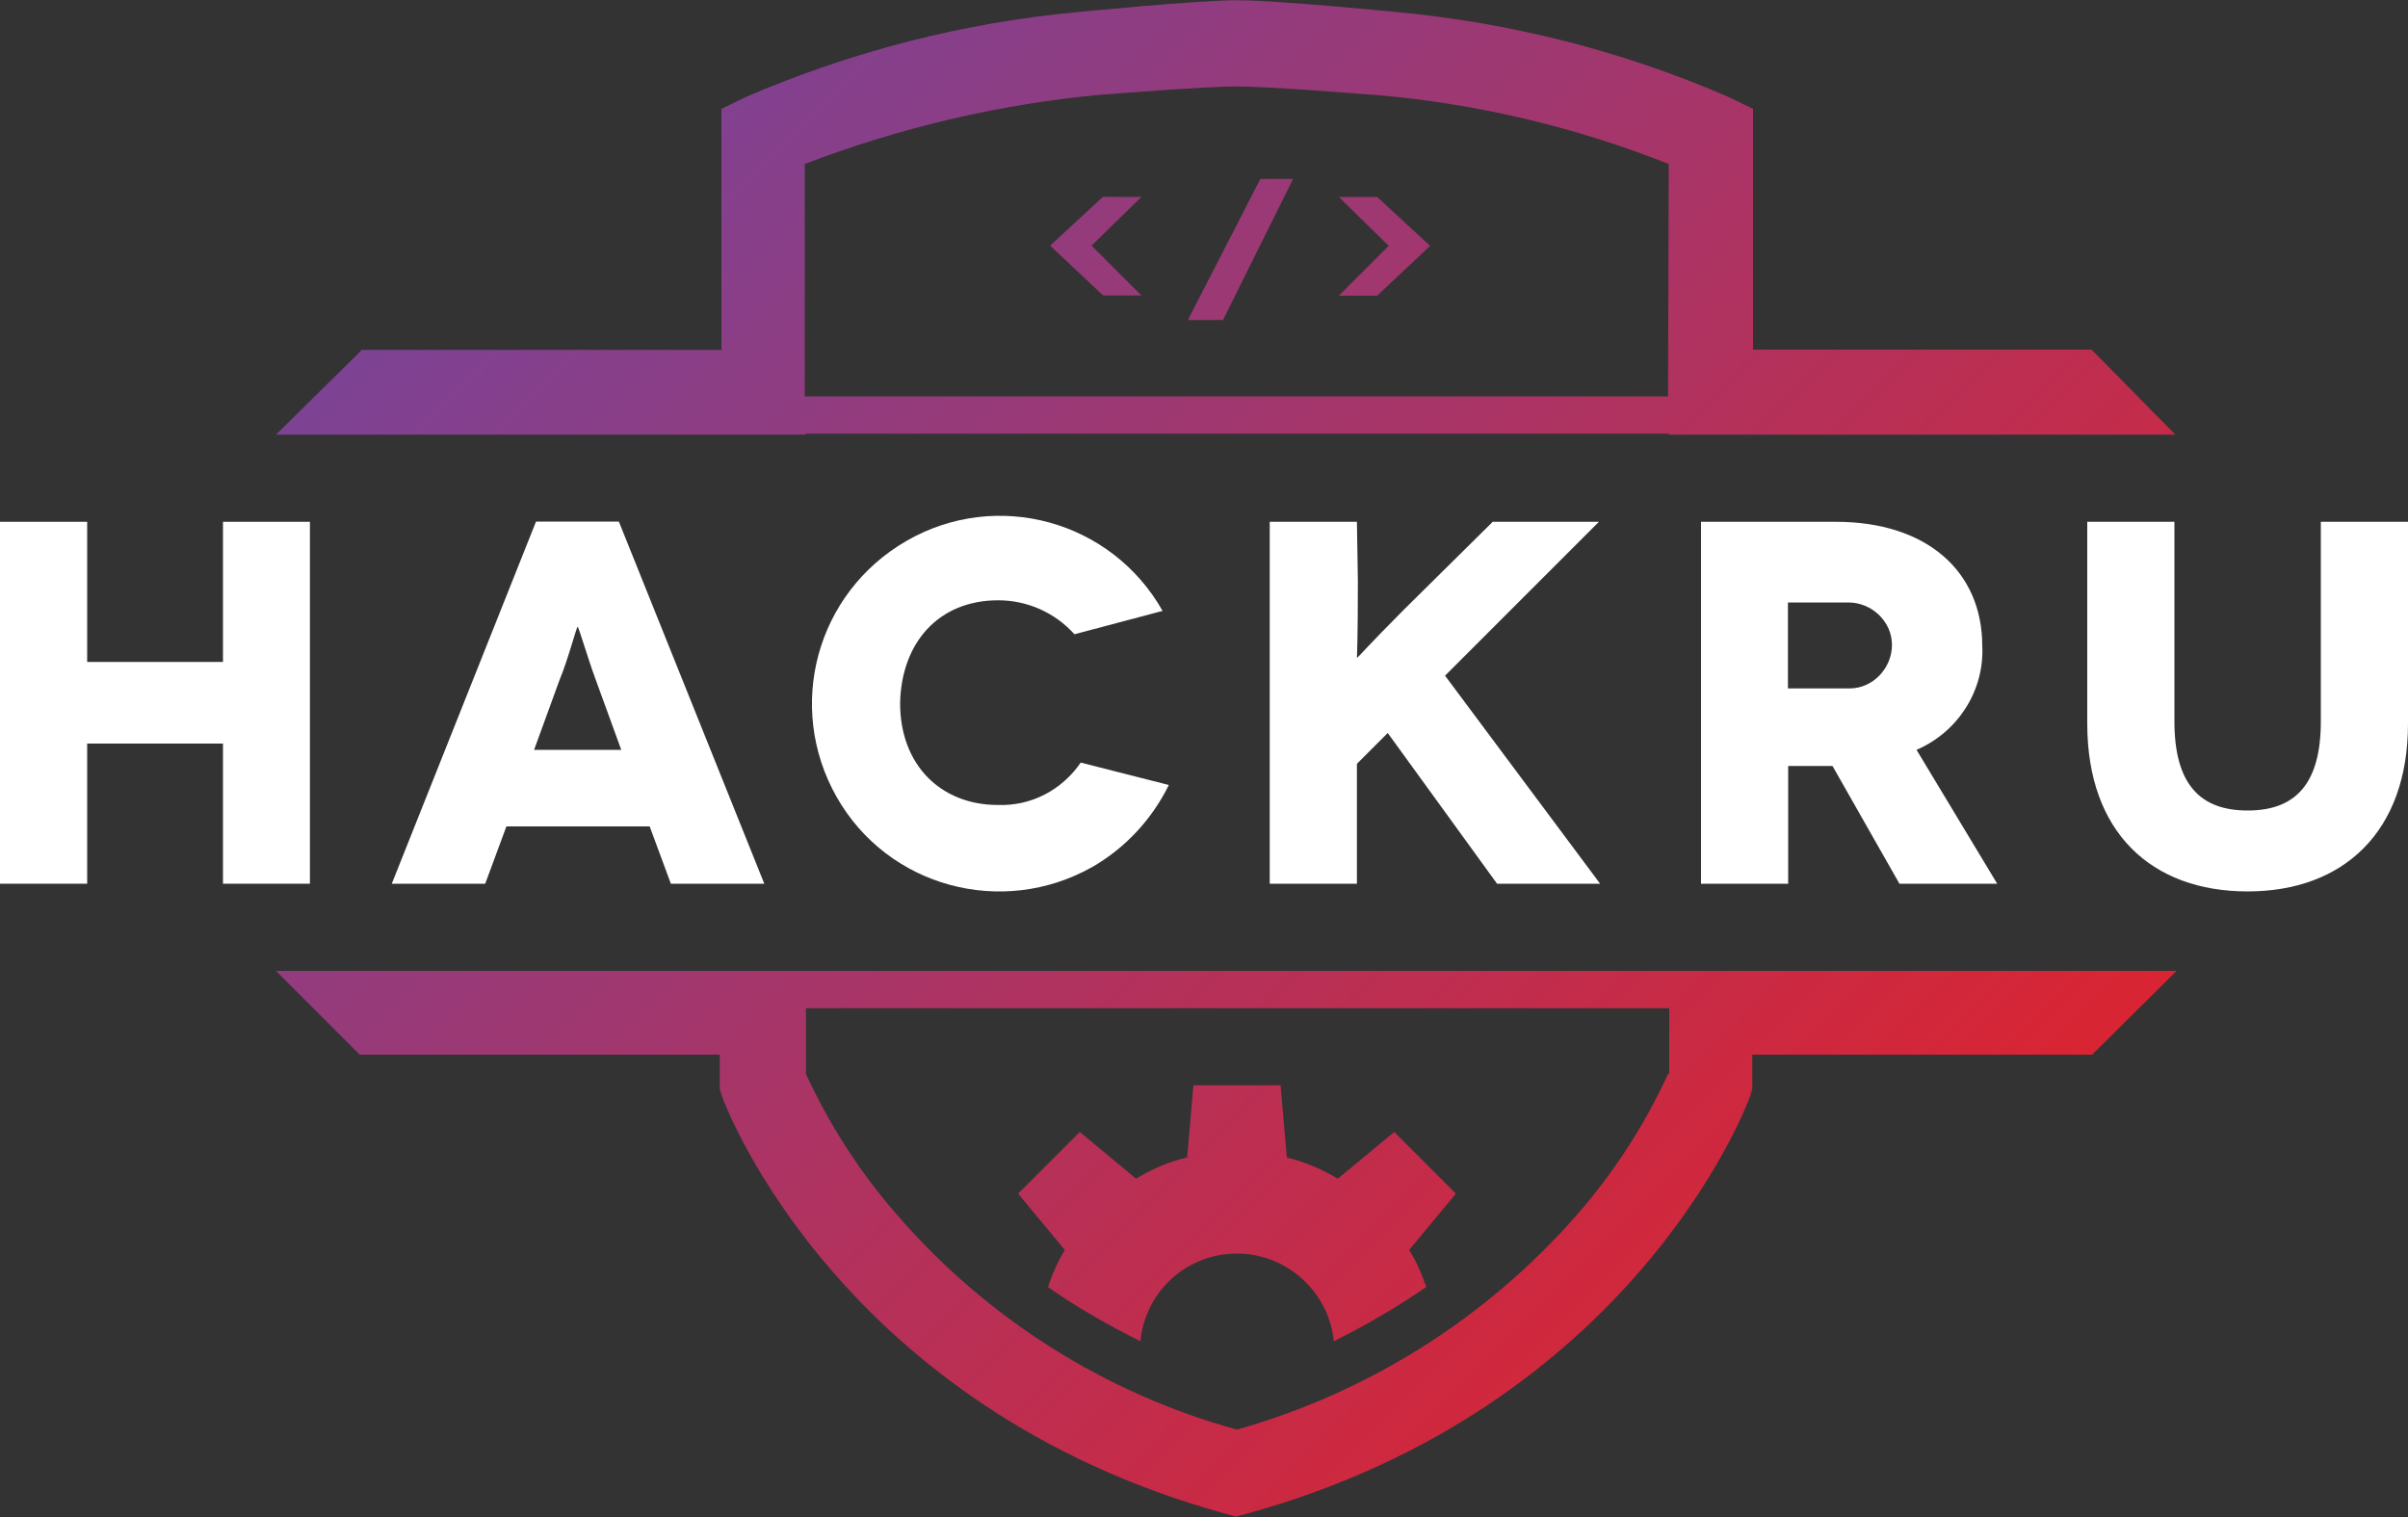 <?xml version="1.0" encoding="utf-8"?>
<!-- Generator: Adobe Illustrator 21.0.0, SVG Export Plug-In . SVG Version: 6.00 Build 0)  -->
<svg version="1.1" id="Layer_1" xmlns="http://www.w3.org/2000/svg" xmlns:xlink="http://www.w3.org/1999/xlink" x="0px" y="0px"
	 viewBox="0 0 1000 630" style="enable-background:new 0 0 1000 630;" xml:space="preserve">
<rect x="0" y="0" width="1000" height="630" fill="#333333" stroke="none"/>
<style type="text/css">
	.st0{fill:url(#SVGID_1_);}
	.st1{fill:#FFFFFF;}
</style>
<g>
	
		<linearGradient id="SVGID_1_" gradientUnits="userSpaceOnUse" x1="243.182" y1="1104.62" x2="776.144" y2="1637.582" gradientTransform="matrix(1 0 0 1 2.100000e-04 -1078.838)">
		<stop  offset="0" style="stop-color:#7B4397"/>
		<stop  offset="1" style="stop-color:#DC2430"/>
	</linearGradient>
	<path class="st0" d="M868.6,145.2L868.6,145.2H728V61V45.2l-10.1-4.9c-43.7-19-90.4-30.9-138-35.3c0,0-49.4-4.9-66.1-4.9
		C497,0.1,447.7,5,447.7,5c-47.6,4.4-93.9,16.3-138,35.3l-10.1,4.9v100.1H149.9v0.4l-35.3,34.8h35.3l0,0h184.7v-0.4h358.5v0.4h175.5
		l0,0h34.8L868.6,145.2z M692.7,164.6H334.2V68.1c39.2-15,80.2-24.7,122.1-28.7L462,39c0,0,38.4-3.1,51.6-3.1s51.6,3.1,51.6,3.1
		l5.7,0.4c41.9,3.5,82.9,13.2,122.1,28.7L692.7,164.6L692.7,164.6L692.7,164.6z M442.2,519.1l-19.4-23.4l25.6-25.6l23.4,19.4
		c6.6-4,13.7-7.1,21.2-8.8l2.6-30h36.2l2.6,30c7.5,1.8,14.6,4.9,21.2,8.8l23.4-19.4l25.6,25.6l-19.4,23.4c3.1,4.9,5.3,10.1,7.1,15.4
		c-12.3,8.4-25.1,15.9-38.4,22.5c-2.2-22-22-38.4-44.1-36.2c-19.4,1.8-34.4,17.2-36.2,36.2c-13.2-6.6-26.5-14.1-38.4-22.5
		C436.9,529.3,439.2,524,442.2,519.1z M903.9,403.2h-35.3l0,0H711.2l0,0H300.7l0,0H149.9l0,0h-35.3l34.8,34.8l0,0h149.5v14.1
		l0.9,3.1c1.8,5.3,49.4,129.2,208.6,173.3l4.9,1.3l4.9-1.3c159.2-44.1,206.8-168,208.6-173.3l0.9-3.1V438h141.1l0,0L903.9,403.2z
		 M692.7,446c-9.7,21.2-22.5,41-37.9,58.6c-37.5,42.8-86.4,73.6-141.1,89.1c-54.7-15-104.1-46.3-141.1-89.1
		c-15.4-17.6-28.2-37.5-37.9-58.6v-27.3h358.5V446H692.7z M474,81.8L453.3,102l20.7,20.7h-15.9l-22-20.7l22-20.3
		C458.1,81.8,474,81.8,474,81.8z M523.4,74.3H537l-29.1,58.6h-14.6L523.4,74.3z M571.9,81.8l22,20.3l-22,20.7H556l20.7-20.7
		L556,81.8H571.9z"/>
</g>
<g>
	<polygon class="st1" points="128.7,367 128.7,216.7 92.6,216.7 92.6,274.9 36.2,274.9 36.2,216.7 0,216.7 0,367 36.2,367 
		36.2,308.8 92.6,308.8 92.6,367 	"/>
	<path class="st1" d="M162.7,367h38.8l8.8-23.8h59.5l8.8,23.8h38.8L257,216.6h-34.4L162.7,367z M239.9,260.3L239.9,260.3
		c0.4,0,4.4,13.7,7.5,22l10.6,29.1h-36.2l10.6-29.1C235.9,274,239.4,260.3,239.9,260.3z"/>
	<path class="st1" d="M414.5,249.3c11.9,0,23.4,4.9,31.7,14.1l36.6-9.7c-21.2-37.5-68.8-50.7-106.3-29.1s-50.3,68.8-29.1,106.3
		s68.8,50.3,106.3,29.1c13.7-7.9,24.7-19.8,31.7-34l-36.6-9.3c-7.9,11.5-20.7,18.1-34.4,17.6c-23.4,0-40.6-16.3-40.6-42.3
		C374.3,266.9,389.8,249.3,414.5,249.3z"/>
	<path class="st1" d="M563.5,216.7h-36.2V367h36.2v-49.8l12.8-12.8l45.4,62.6h42.8l-64.4-86.4l63.9-63.9h-44.1l-36.6,36.2
		c-15.4,15.4-19.4,20.3-19.8,20.3l0,0c0,0,0.4-7.5,0.4-32.2L563.5,216.7L563.5,216.7L563.5,216.7z"/>
	<path class="st1" d="M823.2,268.3c0-30.9-22.9-51.6-60.8-51.6h-56V367h36.2v-48.9H761l27.8,48.9h40.6l-33.5-55.6
		C813.1,304,824.1,286.8,823.2,268.3z M767.6,285.9h-25.1v-35.7h25.1c9.7,0,18.1,7.9,18.1,17.6c0,9.7-7.9,18.1-17.6,18.1
		C767.6,285.9,767.6,285.9,767.6,285.9L767.6,285.9z"/>
	<path class="st1" d="M963.8,216.7v82.9c0,26-10.6,37-30.4,37c-19.8,0-30.4-11-30.4-37v-82.9h-36.2v83.8c0,45,26.5,69.7,66.6,69.7
		c39.7,0,66.6-24.7,66.6-69.7v-83.8H963.8z"/>
</g>
</svg>
